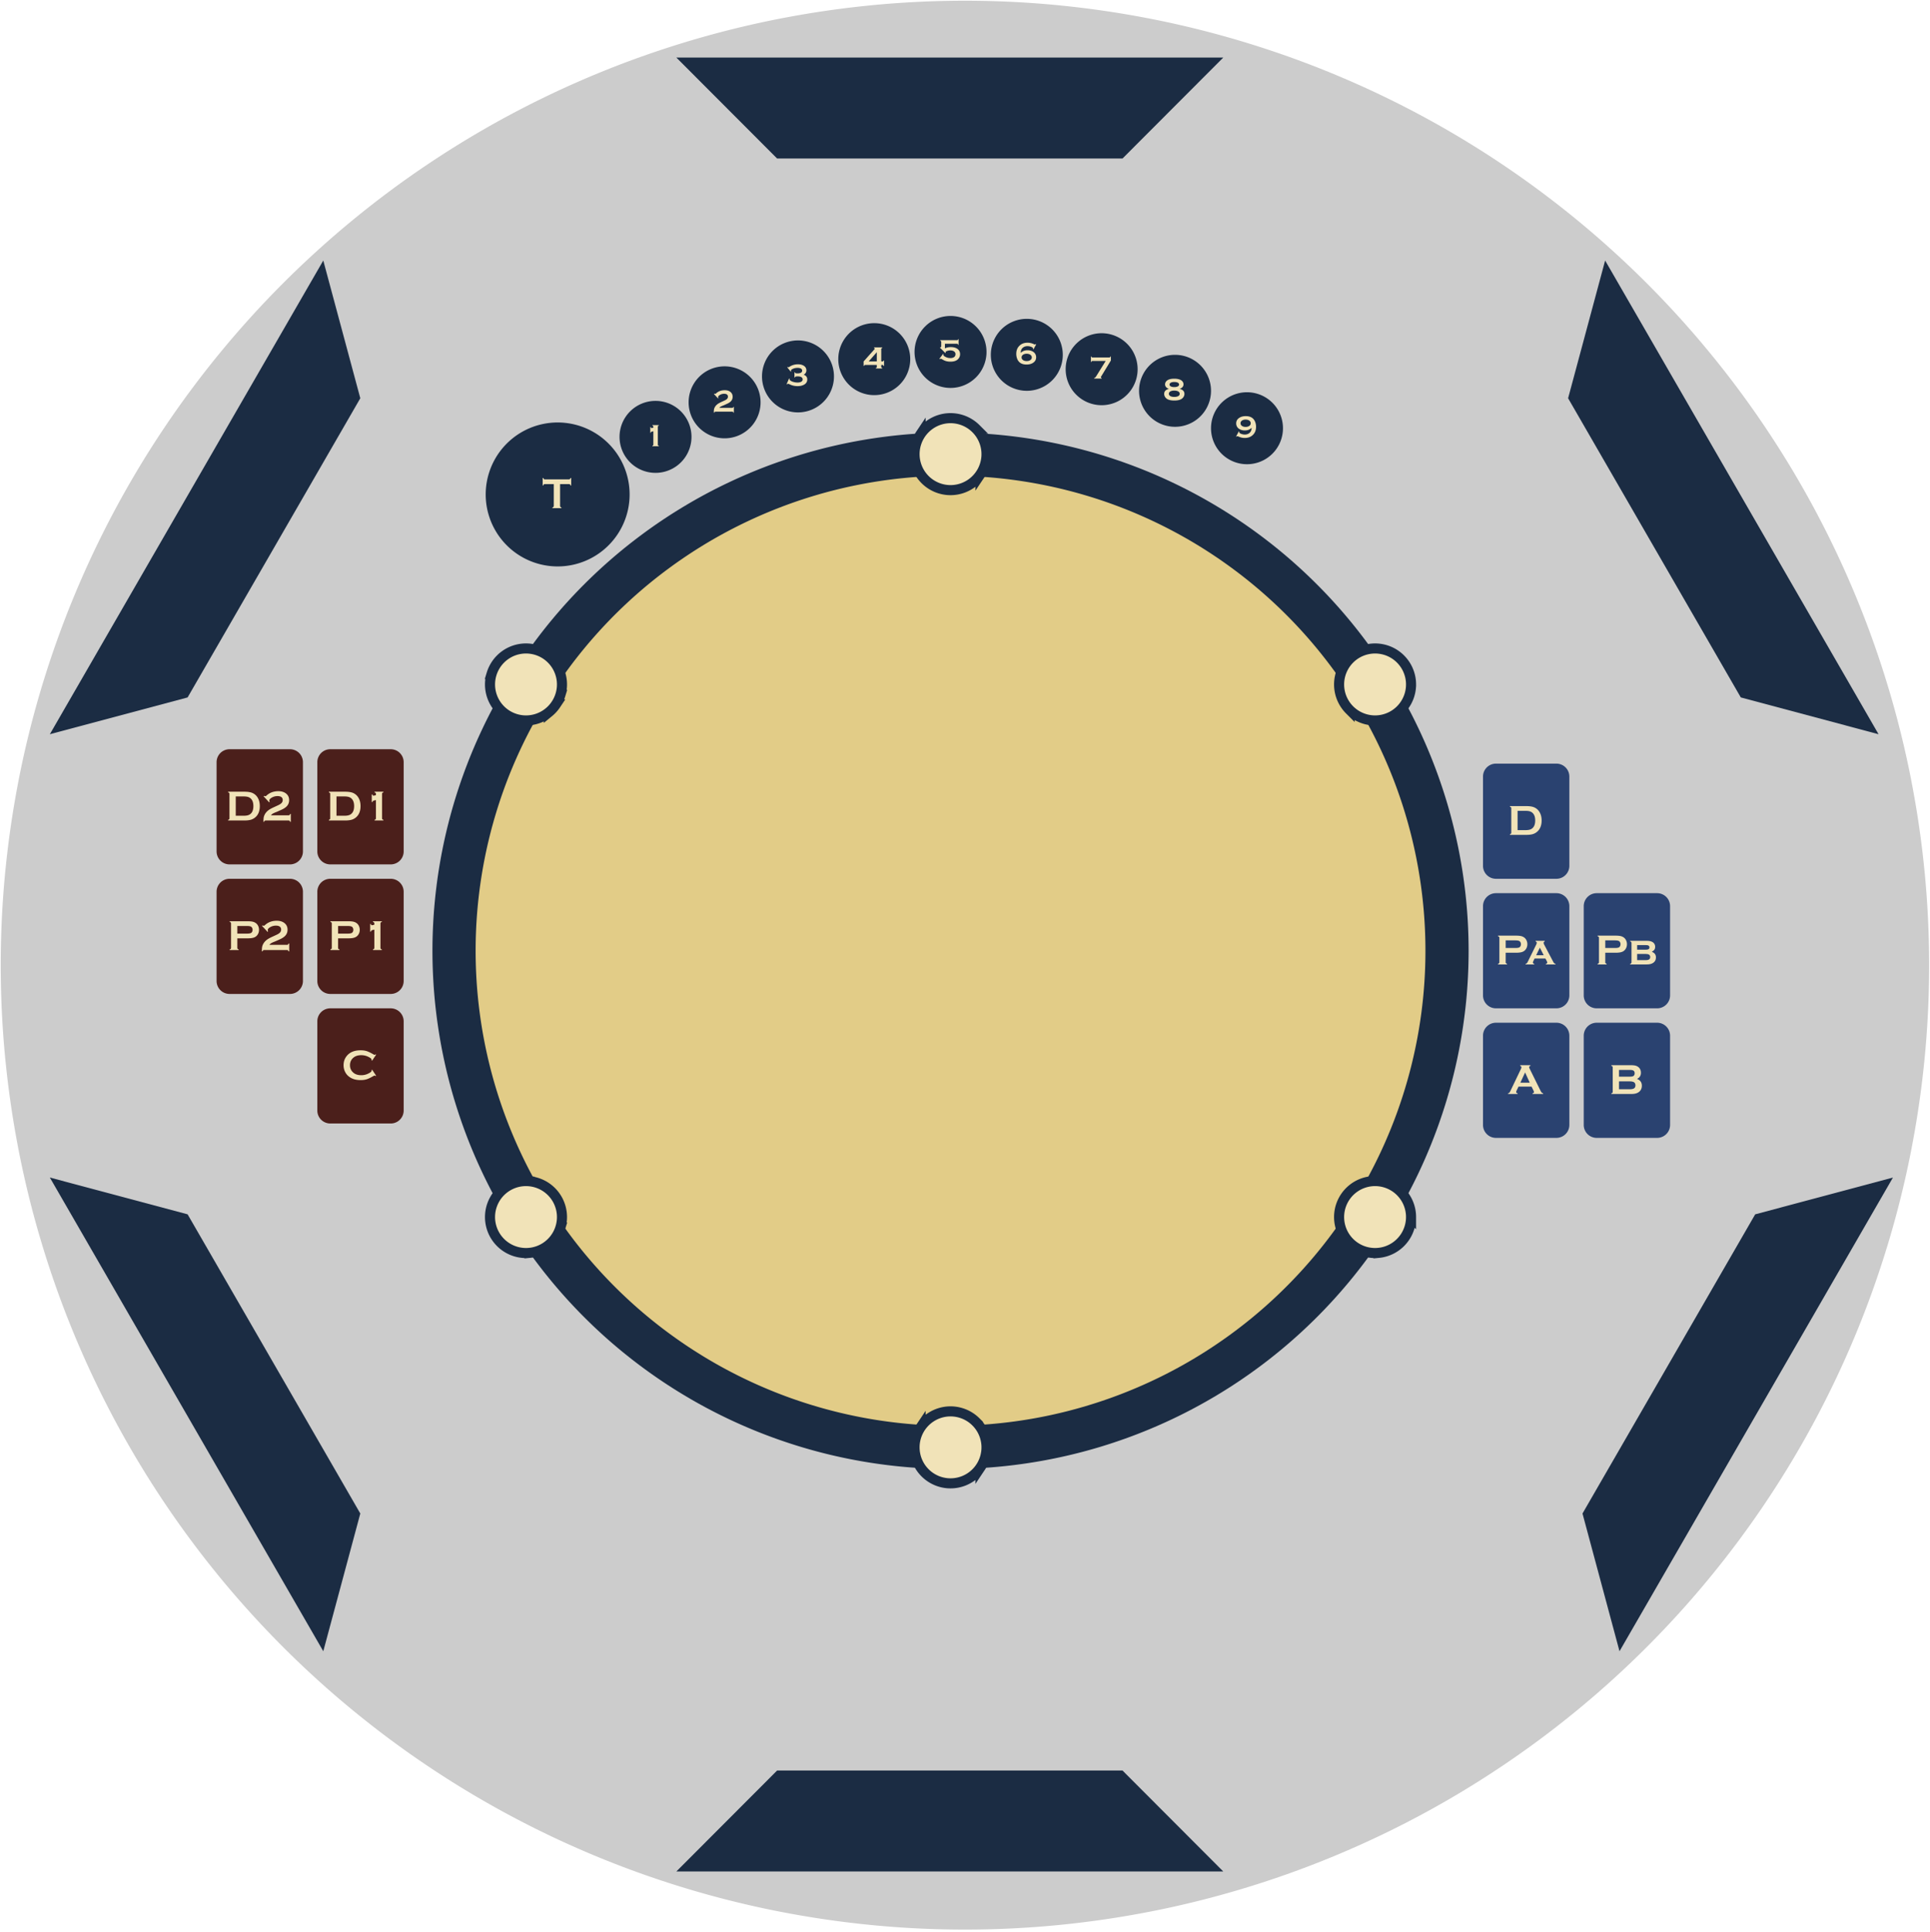 <svg id="root" xmlns="http://www.w3.org/2000/svg" xmlns:xlink="http://www.w3.org/1999/xlink" viewBox="0 0 1006.08 1007.04">
  <defs>
    <path id="a" d="M12.344-3.828H5.53l-1.015 2.11c-.137.292-.204.527-.204.702 0 .325.243.543.735.657V0H.078v-.36c.29-.05.516-.148.672-.296.156-.145.332-.43.531-.86l5.516-11.53c.164-.364.25-.657.25-.876 0-.332-.211-.57-.625-.719V-15h5.312v.36c-.437.124-.656.34-.656.64 0 .219.07.465.219.734L17-1.719c.25.492.46.828.64 1.016.188.18.43.293.735.344V0h-5.516v-.36c.489-.07.735-.296.735-.671 0-.157-.074-.383-.219-.688Zm-.953-2.047-2.422-5.344L6.5-5.875Zm0 0"/>
    <path id="b" d="M14.703-7.86c1.688.637 2.531 1.82 2.531 3.548 0 1.367-.492 2.437-1.468 3.218-.5.387-1.079.668-1.735.844-.656.168-1.465.25-2.422.25H1.344v-.36c.27-.07.453-.163.547-.28.101-.114.156-.286.156-.516v-12.688c0-.226-.055-.398-.156-.515-.094-.114-.278-.207-.547-.282V-15H11.5c.977 0 1.766.074 2.36.219a3.97 3.97 0 0 1 1.546.75c.895.699 1.344 1.703 1.344 3.015 0 1.461-.684 2.512-2.047 3.157ZM5.328-9.03h5.75c.863 0 1.469-.13 1.813-.39.394-.29.593-.743.593-1.36 0-.625-.187-1.07-.562-1.344-.367-.27-.98-.406-1.844-.406h-5.75Zm0 6.562h5.563c1.03 0 1.773-.144 2.234-.437.508-.32.766-.86.766-1.61 0-.738-.258-1.273-.766-1.609-.45-.29-1.195-.438-2.234-.438H5.328Zm0 0"/>
    <path id="c" d="M5.328-6.094v4.953c0 .22.05.391.156.516.102.117.286.203.547.266V0H1.344v-.36c.27-.07.453-.163.547-.28.101-.114.156-.282.156-.5v-12.704c0-.226-.055-.398-.156-.515-.094-.114-.278-.207-.547-.282V-15h9.375c1.082 0 1.941.074 2.578.219.644.148 1.21.402 1.703.765.508.375.906.868 1.188 1.47.289.624.437 1.292.437 2 0 1.01-.273 1.898-.813 2.655A3.75 3.75 0 0 1 13.938-6.5c-.774.273-1.844.406-3.22.406Zm0-2.468h5c1 0 1.695-.102 2.094-.313.258-.133.469-.352.625-.656.156-.313.234-.649.234-1.016 0-.351-.078-.68-.234-.984-.156-.313-.367-.535-.625-.672-.399-.219-1.094-.328-2.094-.328h-5Zm0 0"/>
    <path id="d" d="M10.406-3.078H4.75l-.64 1.344c-.157.324-.235.574-.235.75 0 .355.234.578.703.671V0H.062v-.313c.27-.039.473-.124.61-.25.133-.125.297-.367.484-.734l4.485-9.094c.175-.343.265-.644.265-.906 0-.3-.21-.535-.625-.703v-.313h4.782V-12c-.407.168-.61.418-.61.75 0 .242.094.54.281.89l4.657 8.829c.257.48.46.793.609.937.145.137.367.235.672.297V0H10.64v-.297c.476-.082.718-.305.718-.672 0-.226-.093-.508-.28-.844Zm-.89-1.719L7.5-8.75 5.594-4.797Zm0 0"/>
    <path id="e" d="M12.375-6.61c.613.274 1.063.548 1.344.829.539.531.812 1.246.812 2.14 0 1.2-.46 2.121-1.375 2.766-.804.586-1.914.875-3.328.875h-8.75v-.313c.258-.062.442-.156.547-.28.102-.126.156-.302.156-.532v-10.063c0-.226-.054-.398-.156-.515-.105-.113-.29-.211-.547-.297v-.313h8.61c1.507 0 2.617.278 3.328.829.738.562 1.109 1.343 1.109 2.343 0 .586-.133 1.063-.39 1.438-.262.375-.715.742-1.36 1.094ZM4.719-7.686h4.484c.695 0 1.192-.086 1.485-.266.289-.188.437-.5.437-.938 0-.425-.148-.726-.438-.906-.28-.187-.777-.281-1.484-.281H4.72Zm0 5.453h4.593c1.477 0 2.22-.536 2.22-1.61 0-1.07-.743-1.61-2.22-1.61H4.72Zm0 0"/>
    <path id="f" d="M2.047-1.156v-12.688c0-.226-.055-.398-.156-.515-.094-.114-.278-.207-.547-.282V-15h8.375c1.82 0 3.226.21 4.219.625 1.406.617 2.44 1.621 3.109 3.016.539 1.093.812 2.382.812 3.859 0 2.586-.797 4.555-2.39 5.906a6.032 6.032 0 0 1-2.344 1.235C12.227-.117 11.094 0 9.719 0H1.344v-.36c.27-.07.453-.163.547-.28.101-.114.156-.286.156-.516ZM5.328-2.47h4.11c1.312 0 2.296-.18 2.953-.547 1.414-.757 2.125-2.254 2.125-4.484 0-1.613-.383-2.848-1.141-3.703a3.56 3.56 0 0 0-1.547-1.016c-.594-.207-1.39-.312-2.39-.312h-4.11Zm0 0"/>
    <path id="g" d="M4.844-9.578v-3.985h.36c.07.274.144.45.218.532.07.074.187.11.344.11.07 0 .175-.017.312-.048l.938-.234v-.656c0-.22-.055-.383-.157-.5-.093-.114-.277-.207-.546-.282V-15h4.593v.36c-.273.074-.46.167-.562.28-.094.118-.14.282-.14.5v12.704c0 .23.046.402.14.515.101.118.289.211.562.282V0H6.312v-.36c.27-.07.454-.163.547-.28.102-.114.157-.286.157-.516v-9.485l-1.032.25c-.242.055-.414.137-.515.25-.106.118-.196.305-.266.563Zm0 0"/>
    <path id="h" d="M4.828-2.703H14c.227 0 .398-.05.516-.156.113-.102.207-.286.28-.547h.36v4.11h-.36c-.073-.263-.167-.446-.28-.548C14.398.051 14.226 0 14 0H2.312c-.367 0-.617.04-.75.125-.136.094-.234.285-.296.578h-.36V0c0-.938.102-1.707.313-2.313.437-1.226 1.242-2.273 2.422-3.14.601-.438 1.593-.969 2.968-1.594l1.86-.86c.875-.394 1.504-.804 1.89-1.234.383-.425.579-.937.579-1.53 0-.665-.231-1.173-.688-1.517-.46-.351-1.125-.53-2-.53a5.916 5.916 0 0 0-2.969.78c-.886.5-1.328 1.016-1.328 1.547 0 .125.055.356.172.688l-.234.25-2.922-3.14.265-.25c.27.136.473.202.61.202.113 0 .21-.023.297-.078.093-.05.273-.195.546-.437 1.614-1.406 3.602-2.11 5.97-2.11 1.695 0 3.054.422 4.077 1.266 1.032.844 1.547 1.977 1.547 3.39 0 1.387-.496 2.54-1.484 3.454-.649.593-1.524 1.136-2.625 1.625l-1.688.75c-.18.093-.578.261-1.203.5-.761.312-1.297.57-1.61.765-.304.188-.585.461-.843.813Zm0 0"/>
    <path id="i" d="m15.89-5.156 2.079 3.14-.282.188c-.21-.188-.375-.281-.5-.281-.136 0-.507.18-1.109.53-1.262.72-2.324 1.212-3.187 1.47-.856.25-1.875.375-3.063.375C7.453.266 5.508-.297 4-1.422a6.87 6.87 0 0 1-2.11-2.422C1.298-4.945 1-6.164 1-7.5c0-1.82.531-3.398 1.594-4.734 1.594-2.02 4.004-3.032 7.234-3.032 1.188 0 2.203.125 3.047.375.852.25 1.922.743 3.203 1.47.602.355.973.53 1.11.53.125 0 .289-.097.5-.296l.28.203-2.077 3.125-.297-.188c.008-.125.015-.223.015-.297 0-.219-.093-.422-.28-.61-.18-.187-.5-.41-.97-.671a8.295 8.295 0 0 0-4.125-1.094c-1.71 0-3.074.43-4.093 1.281-1.2 1-1.797 2.313-1.797 3.938 0 1.617.597 2.922 1.797 3.922 1.02.867 2.382 1.297 4.093 1.297a8.152 8.152 0 0 0 4.125-1.11c.47-.257.79-.484.97-.671.187-.188.28-.383.28-.594 0-.082-.007-.176-.015-.282Zm0 0"/>
    <path id="j" d="M9.234-12.531v11.375c0 .23.047.402.141.515.102.118.29.211.563.282V0H5.25v-.36c.258-.07.441-.163.547-.28.101-.114.156-.286.156-.516v-11.375H1.297c-.219 0-.39.054-.516.156-.117.094-.21.277-.281.547H.156v-3.875H.5c.082.273.18.46.297.562.113.094.281.141.5.141h12.578c.227 0 .398-.047.516-.14.113-.102.207-.29.28-.563h.36v3.875h-.36c-.073-.27-.167-.453-.28-.547-.118-.102-.29-.156-.516-.156Zm0 0"/>
    <path id="k" d="M3.547-7.031v-2.922h.265c.063.2.118.328.172.39.051.063.133.094.25.094a.93.93 0 0 0 .22-.031l.687-.188v-.468c0-.164-.04-.29-.11-.375-.074-.082-.21-.149-.406-.203V-11H8v.266c-.2.054-.336.12-.406.203-.074.086-.11.21-.11.375v9.312c0 .168.036.293.11.375.07.086.207.153.406.203V0H4.625v-.266c.195-.05.332-.117.406-.203.07-.082.11-.207.11-.375v-6.968l-.75.187c-.18.043-.309.105-.391.188-.074.085-.137.218-.188.406Zm0 0"/>
    <path id="l" d="M3.531-1.984h6.735c.164 0 .289-.036.375-.11.082-.07.156-.207.218-.406h.25V.516h-.25c-.062-.2-.136-.336-.218-.407C10.555.035 10.43 0 10.266 0H1.703c-.273 0-.46.031-.562.094C1.047.156.973.297.92.516h-.25A14.557 14.557 0 0 1 .657 0c0-.688.078-1.254.235-1.703.32-.895.914-1.66 1.78-2.297.438-.32 1.161-.71 2.173-1.172l1.375-.625c.633-.289 1.093-.594 1.375-.906.281-.313.422-.688.422-1.125 0-.488-.168-.86-.5-1.11-.336-.257-.825-.39-1.47-.39-.78 0-1.507.195-2.171.578-.648.367-.969.742-.969 1.125 0 .094.04.266.125.516l-.172.187L.703-9.234l.203-.188c.196.106.348.156.453.156.082 0 .157-.02.22-.062.062-.04.19-.149.39-.328 1.187-1.02 2.644-1.531 4.375-1.531 1.25 0 2.25.308 3 .921.75.618 1.125 1.446 1.125 2.485 0 1.023-.36 1.867-1.078 2.531-.48.438-1.125.836-1.938 1.188L6.22-3.5c-.125.063-.418.184-.875.36-.563.23-.961.417-1.188.562-.218.137-.43.336-.625.594Zm0 0"/>
    <path id="m" d="M9.266-5.766c1.226.461 1.843 1.274 1.843 2.438 0 1.187-.527 2.09-1.578 2.703-.918.543-2.07.813-3.453.813-1.46 0-2.789-.286-3.984-.86-.5-.238-.824-.36-.969-.36-.137 0-.32.102-.547.298L.344-.86 1.64-3.83l.234.11a.487.487 0 0 0-.031.172c0 .281.144.547.437.797.383.313.93.57 1.64.766.708.199 1.415.296 2.126.296.676 0 1.258-.109 1.75-.328.601-.28.906-.718.906-1.312 0-.508-.219-.895-.656-1.156-.43-.27-1.07-.407-1.922-.407-.512 0-.867.04-1.063.11-.199.074-.324.226-.375.453h-.25v-2.703h.25c.063.242.18.398.36.468.176.075.52.11 1.031.11.79 0 1.399-.14 1.828-.422.364-.238.547-.578.547-1.016 0-.457-.21-.812-.625-1.062-.406-.25-.996-.375-1.766-.375-1.085 0-2.039.242-2.859.719-.398.242-.594.492-.594.75 0 .105.036.226.11.359l-.203.156-1.86-2.281.203-.156c.196.094.348.14.454.14.101 0 .242-.062.421-.187 1.352-.906 2.864-1.36 4.532-1.36 1.156 0 2.129.231 2.921.688.458.262.817.602 1.079 1.016.257.437.39.921.39 1.453 0 .969-.465 1.726-1.39 2.265Zm0 0"/>
    <path id="n" d="M7.594-1.86H1.812c-.312 0-.523.032-.625.094-.093.063-.167.211-.218.438h-.25v-2.344l5.468-6.14c.239-.27.36-.461.36-.579 0-.187-.14-.3-.422-.343V-11h4.313v.266c-.188.054-.325.12-.407.203-.074.086-.11.21-.11.375v6.484h.61c.164 0 .29-.035.375-.11.082-.07.156-.202.219-.39h.25v2.844h-.25c-.063-.195-.137-.332-.219-.406-.086-.082-.21-.125-.375-.125h-.61v1.015c0 .168.036.293.11.375.082.086.219.153.406.203V0H7.079v-.266c.195-.05.332-.117.406-.203.07-.082.11-.207.11-.375Zm0-1.812v-4.812L3.359-3.672Zm0 0"/>
    <path id="o" d="m.453-1.313 1.953-2.562.203.14a1.33 1.33 0 0 0-.062.36c0 .273.219.547.656.828.906.574 1.899.86 2.985.86.812 0 1.453-.165 1.921-.5.5-.376.75-.883.75-1.532 0-.594-.246-1.066-.734-1.422-.48-.351-1.133-.53-1.953-.53-.594 0-1.164.1-1.703.296-.532.188-.797.39-.797.61 0 .074.035.183.11.327l-.188.172L.75-7.125l.172-.188h.11c.257 0 .39-.16.39-.484v-2.328c0-.176-.043-.313-.125-.406-.074-.094-.203-.16-.39-.203V-11h8.718c.164 0 .29-.035.375-.11.082-.07.148-.206.203-.406h.266v2.907h-.266c-.055-.196-.121-.332-.203-.407-.086-.07-.21-.109-.375-.109H3.344v2.375c.883-.438 1.91-.656 3.078-.656 1.531 0 2.734.355 3.61 1.062.812.668 1.218 1.543 1.218 2.625 0 .824-.246 1.563-.734 2.219C9.68-.375 8.258.188 6.25.188 4.945.188 3.828-.04 2.89-.5c-.242-.113-.62-.32-1.14-.625-.219-.133-.422-.203-.61-.203-.105 0-.261.062-.468.187Zm0 0"/>
    <path id="p" d="M11.172-10.36 9.75-7.718l-.234-.125a1.47 1.47 0 0 0 .046-.312c0-.207-.171-.422-.515-.64-.293-.188-.664-.333-1.11-.438a5.17 5.17 0 0 0-1.296-.172c-.887 0-1.649.234-2.282.703a2.755 2.755 0 0 0-.921 1.11c-.2.429-.325.991-.376 1.687.54-.477 1.086-.82 1.641-1.032.563-.218 1.203-.328 1.922-.328 1.176 0 2.18.282 3.016.844.468.305.836.711 1.109 1.219.258.492.39 1.027.39 1.61 0 1.148-.48 2.07-1.437 2.765-.93.68-2.117 1.015-3.562 1.015-1.563 0-2.782-.39-3.657-1.171-.574-.508-1.007-1.172-1.296-1.985A7.182 7.182 0 0 1 .78-5.39c0-1.707.524-3.093 1.578-4.156 1.094-1.094 2.516-1.64 4.266-1.64a7.39 7.39 0 0 1 1.656.171c.5.106 1.07.305 1.719.594.227.106.406.156.531.156.094 0 .18-.035.266-.109.07-.063.125-.102.156-.125ZM6.203-5.437c-.824 0-1.492.204-2 .61-.437.336-.656.766-.656 1.297 0 .531.219.969.656 1.312.508.399 1.18.594 2.016.594.82 0 1.488-.195 2-.594.437-.344.656-.77.656-1.281 0-.54-.219-.984-.656-1.328-.5-.395-1.172-.598-2.016-.61Zm0 0"/>
    <path id="q" d="M8.39-9.188H1.532a.636.636 0 0 0-.39.11c-.086.074-.153.21-.204.406h-.25v-2.844h.25c.051.2.118.336.204.407.093.074.222.109.39.109h8.703c.164 0 .29-.035.375-.11.082-.07.149-.206.204-.406h.265v2.094L6.125-1.266c-.188.313-.281.516-.281.61 0 .168.148.297.453.39V0H2.359v-.266c.227-.062.414-.16.563-.296.156-.145.336-.38.547-.704Zm0 0"/>
    <path id="r" d="M8.703-5.875c1.645.418 2.469 1.277 2.469 2.578 0 .875-.352 1.64-1.047 2.297C9.281-.207 7.867.188 5.891.188c-1.344 0-2.461-.192-3.344-.579a3.516 3.516 0 0 1-1.39-1.171 2.999 2.999 0 0 1-.548-1.72c0-1.312.817-2.175 2.454-2.593-1.325-.52-1.985-1.305-1.985-2.36 0-.738.3-1.367.906-1.89.813-.707 2.11-1.063 3.891-1.063 1.25 0 2.29.188 3.125.563.488.219.895.54 1.219.953.312.406.469.887.469 1.438 0 1.054-.665 1.84-1.985 2.359ZM5.86-9.469c-.75 0-1.351.121-1.796.36-.438.242-.657.562-.657.968 0 .407.219.73.656.97.446.241 1.051.359 1.813.359.77 0 1.379-.118 1.828-.36.445-.238.672-.555.672-.953 0-.414-.219-.742-.656-.984-.438-.239-1.059-.36-1.86-.36Zm0 4.485c-.918 0-1.648.18-2.187.53-.406.274-.61.65-.61 1.126 0 .512.25.914.75 1.203.508.293 1.196.438 2.063.438.945 0 1.688-.176 2.219-.532.406-.27.61-.633.61-1.094 0-.519-.25-.925-.75-1.218-.493-.29-1.188-.442-2.095-.453Zm0 0"/>
    <path id="s" d="M.61-.64 2.03-3.267l.219.11a1.541 1.541 0 0 0-.047.312c0 .219.172.434.516.64.289.18.66.325 1.11.438.444.118.874.172 1.28.172.907 0 1.672-.226 2.297-.687.414-.313.723-.68.922-1.11.207-.437.332-1.004.375-1.703-.543.492-1.09.84-1.64 1.047-.555.211-1.2.313-1.938.313-1.156 0-2.152-.274-2.984-.829a3.26 3.26 0 0 1-1.125-1.234A3.446 3.446 0 0 1 .64-7.39c0-1.164.476-2.093 1.437-2.78.938-.677 2.117-1.017 3.547-1.017 1.55 0 2.77.391 3.656 1.172.582.524 1.02 1.184 1.313 1.985.27.773.406 1.578.406 2.422 0 1.718-.531 3.105-1.594 4.156C8.312-.36 6.891.187 5.141.187A7.27 7.27 0 0 1 3.5.016c-.492-.102-1.07-.301-1.734-.594-.22-.094-.391-.14-.516-.14a.504.504 0 0 0-.281.093.997.997 0 0 1-.14.125Zm4.952-8.735c-.824 0-1.496.2-2.015.594-.43.336-.64.773-.64 1.312 0 .532.21.965.64 1.297.508.406 1.18.61 2.015.61.833 0 1.504-.204 2.016-.61.426-.332.64-.758.64-1.281 0-.54-.214-.984-.64-1.328-.5-.395-1.172-.594-2.016-.594Zm0 0"/>
  </defs>
  <path fill="#CCC" d="M1005.625 503c0 8.227-.203 16.445-.605 24.664a498.27 498.27 0 0 1-1.817 24.602 500.323 500.323 0 0 1-3.02 24.484 507.205 507.205 0 0 1-4.214 24.309 501.388 501.388 0 0 1-11.988 47.844 496.292 496.292 0 0 1-7.739 23.425 500.433 500.433 0 0 1-8.879 23.02 499.949 499.949 0 0 1-9.996 22.55 505.067 505.067 0 0 1-11.09 22.04 508.826 508.826 0 0 1-12.16 21.464c-4.23 7.055-8.629 14-13.199 20.84a502.131 502.131 0 0 1-14.207 20.172 502.3 502.3 0 0 1-31.29 38.129 506.52 506.52 0 0 1-17.01 17.867 506.52 506.52 0 0 1-17.868 17.012 502.3 502.3 0 0 1-38.129 31.29 502.131 502.131 0 0 1-20.172 14.206 504.578 504.578 0 0 1-20.84 13.2 508.826 508.826 0 0 1-21.465 12.16 505.067 505.067 0 0 1-22.039 11.09 499.949 499.949 0 0 1-22.55 9.995 500.433 500.433 0 0 1-23.02 8.88 496.292 496.292 0 0 1-23.426 7.737 501.388 501.388 0 0 1-72.152 16.204 500.323 500.323 0 0 1-24.484 3.02 498.27 498.27 0 0 1-24.602 1.816c-8.219.402-16.437.605-24.664.605s-16.445-.203-24.664-.605a498.27 498.27 0 0 1-24.602-1.817 500.323 500.323 0 0 1-24.484-3.02 507.205 507.205 0 0 1-24.309-4.214 502.835 502.835 0 0 1-94.29-28.605 499.949 499.949 0 0 1-22.55-9.997 505.067 505.067 0 0 1-22.038-11.09 508.826 508.826 0 0 1-21.465-12.16c-7.055-4.23-14-8.629-20.84-13.199a502.13 502.13 0 0 1-20.172-14.207 502.299 502.299 0 0 1-38.129-31.29 506.52 506.52 0 0 1-17.867-17.01 506.521 506.521 0 0 1-17.012-17.868 502.298 502.298 0 0 1-31.29-38.129 502.13 502.13 0 0 1-14.206-20.172 504.577 504.577 0 0 1-13.2-20.84 508.826 508.826 0 0 1-12.16-21.465 505.067 505.067 0 0 1-11.09-22.039 499.949 499.949 0 0 1-9.995-22.55 500.432 500.432 0 0 1-8.88-23.02 496.29 496.29 0 0 1-7.737-23.426A501.388 501.388 0 0 1 5.816 576.75a500.324 500.324 0 0 1-3.02-24.484A498.271 498.271 0 0 1 .98 527.664 504.267 504.267 0 0 1 .375 503c0-8.227.203-16.445.605-24.664a498.271 498.271 0 0 1 1.817-24.602 500.324 500.324 0 0 1 3.02-24.484 507.207 507.207 0 0 1 4.214-24.309 502.509 502.509 0 0 1 19.727-71.27 500.432 500.432 0 0 1 8.879-23.019 499.949 499.949 0 0 1 9.996-22.55 505.067 505.067 0 0 1 11.09-22.04 508.826 508.826 0 0 1 12.16-21.464c4.23-7.055 8.629-14 13.199-20.84a502.13 502.13 0 0 1 14.207-20.172 502.298 502.298 0 0 1 31.29-38.129 506.521 506.521 0 0 1 17.01-17.867 506.521 506.521 0 0 1 17.868-17.012 502.298 502.298 0 0 1 38.129-31.29 502.13 502.13 0 0 1 20.172-14.206 504.577 504.577 0 0 1 20.84-13.2 508.826 508.826 0 0 1 21.464-12.16 505.067 505.067 0 0 1 22.04-11.09 499.949 499.949 0 0 1 22.55-9.995 500.432 500.432 0 0 1 23.02-8.88 502.835 502.835 0 0 1 71.27-19.727 507.207 507.207 0 0 1 24.308-4.214 500.324 500.324 0 0 1 24.484-3.02A498.271 498.271 0 0 1 478.336.98 504.267 504.267 0 0 1 503 .375c8.227 0 16.445.203 24.664.605a498.271 498.271 0 0 1 24.602 1.817 500.324 500.324 0 0 1 24.484 3.02 507.207 507.207 0 0 1 24.309 4.214 502.508 502.508 0 0 1 71.27 19.727 500.432 500.432 0 0 1 23.019 8.879 499.949 499.949 0 0 1 22.55 9.996 505.067 505.067 0 0 1 22.04 11.09 508.826 508.826 0 0 1 21.464 12.16c7.055 4.23 14 8.629 20.84 13.199a502.13 502.13 0 0 1 20.172 14.207 502.298 502.298 0 0 1 38.129 31.29 506.521 506.521 0 0 1 17.867 17.01 506.52 506.52 0 0 1 17.012 17.868 502.299 502.299 0 0 1 31.29 38.129 502.13 502.13 0 0 1 14.206 20.172 504.578 504.578 0 0 1 13.2 20.84 508.826 508.826 0 0 1 12.16 21.464 505.067 505.067 0 0 1 11.09 22.04 499.949 499.949 0 0 1 9.995 22.55 500.433 500.433 0 0 1 8.88 23.02 502.835 502.835 0 0 1 19.727 71.27 507.205 507.205 0 0 1 4.214 24.308 500.323 500.323 0 0 1 3.02 24.484 498.27 498.27 0 0 1 1.816 24.602c.402 8.219.605 16.437.605 24.664Zm0 0"/>
  <path fill="#1B2C43" d="M765.566 495.5c0 4.418-.109 8.836-.328 13.25-.215 4.414-.539 8.82-.972 13.219a270.504 270.504 0 0 1-3.891 26.215 265.352 265.352 0 0 1-2.902 12.933 272.33 272.33 0 0 1-3.535 12.778 272.553 272.553 0 0 1-4.16 12.585 269.144 269.144 0 0 1-10.141 24.485 268.016 268.016 0 0 1-12.496 23.375 268.733 268.733 0 0 1-14.723 22.035 269.818 269.818 0 0 1-56.043 56.043 268.733 268.733 0 0 1-22.035 14.723 268.016 268.016 0 0 1-23.375 12.496 269.144 269.144 0 0 1-24.484 10.14 272.553 272.553 0 0 1-12.586 4.16 270.012 270.012 0 0 1-38.77 8.703 270.504 270.504 0 0 1-13.156 1.626c-4.399.433-8.805.757-13.219.972a267.693 267.693 0 0 1-26.504 0c-4.414-.215-8.82-.539-13.219-.972a270.504 270.504 0 0 1-26.214-3.891 265.352 265.352 0 0 1-12.934-2.902 272.33 272.33 0 0 1-12.777-3.535 272.553 272.553 0 0 1-12.586-4.16 269.144 269.144 0 0 1-24.485-10.141 268.016 268.016 0 0 1-23.375-12.496 268.733 268.733 0 0 1-22.035-14.723 269.818 269.818 0 0 1-56.043-56.043 268.733 268.733 0 0 1-14.723-22.035 268.016 268.016 0 0 1-12.496-23.375 269.144 269.144 0 0 1-10.14-24.484 272.553 272.553 0 0 1-4.16-12.586 270.012 270.012 0 0 1-8.703-38.77 270.504 270.504 0 0 1-1.626-13.156 267.065 267.065 0 0 1-.972-13.219 267.693 267.693 0 0 1 0-26.504c.215-4.414.539-8.82.972-13.219a270.504 270.504 0 0 1 3.891-26.214 270.012 270.012 0 0 1 6.438-25.711 272.553 272.553 0 0 1 4.16-12.586 269.144 269.144 0 0 1 10.14-24.485 268.016 268.016 0 0 1 12.496-23.375 268.733 268.733 0 0 1 14.723-22.035 269.818 269.818 0 0 1 56.043-56.043 268.733 268.733 0 0 1 22.035-14.723 268.016 268.016 0 0 1 23.375-12.496 269.144 269.144 0 0 1 24.484-10.14 272.553 272.553 0 0 1 12.587-4.16 270.012 270.012 0 0 1 38.77-8.703 270.504 270.504 0 0 1 13.155-1.626c4.399-.433 8.805-.757 13.22-.972a267.732 267.732 0 0 1 26.503 0c4.414.215 8.82.539 13.219.972a270.504 270.504 0 0 1 26.215 3.891 270.012 270.012 0 0 1 25.71 6.438 272.553 272.553 0 0 1 12.586 4.16 269.144 269.144 0 0 1 24.485 10.14 268.016 268.016 0 0 1 23.375 12.496 268.733 268.733 0 0 1 22.035 14.723 269.818 269.818 0 0 1 56.043 56.043 268.733 268.733 0 0 1 14.723 22.035 268.016 268.016 0 0 1 12.496 23.375 269.144 269.144 0 0 1 10.14 24.484 272.553 272.553 0 0 1 4.16 12.587 270.012 270.012 0 0 1 8.703 38.77 270.504 270.504 0 0 1 1.626 13.155c.433 4.399.757 8.805.972 13.22.219 4.413.328 8.831.328 13.253Zm0 0"/>
  <path fill="#E2CC87" d="M743.059 495.5a246.92 246.92 0 0 1-2.68 36.324 243.195 243.195 0 0 1-2.078 11.969 246.262 246.262 0 0 1-5.903 23.57 248.915 248.915 0 0 1-3.808 11.535 248.593 248.593 0 0 1-14.762 33.301 245.656 245.656 0 0 1-12.492 20.836 244.106 244.106 0 0 1-6.996 9.934 245.199 245.199 0 0 1-15.41 18.781 247.605 247.605 0 0 1-26.38 25.117 245.199 245.199 0 0 1-9.581 7.473 244.106 244.106 0 0 1-9.934 6.996 245.656 245.656 0 0 1-20.836 12.492 245.045 245.045 0 0 1-10.855 5.461 248.593 248.593 0 0 1-22.445 9.3 248.915 248.915 0 0 1-23.247 7.052 251.081 251.081 0 0 1-11.859 2.664 247.884 247.884 0 0 1-24.031 3.562 246.294 246.294 0 0 1-24.262 1.192 246.96 246.96 0 0 1-36.328-2.68 243.195 243.195 0 0 1-11.969-2.078 246.262 246.262 0 0 1-23.566-5.903 247.534 247.534 0 0 1-11.54-3.808 248.593 248.593 0 0 1-33.3-14.762 245.656 245.656 0 0 1-20.836-12.492 244.106 244.106 0 0 1-9.934-6.996 245.199 245.199 0 0 1-18.78-15.41 247.605 247.605 0 0 1-25.118-26.38 245.199 245.199 0 0 1-7.473-9.581 248.124 248.124 0 0 1-7-9.934 249.682 249.682 0 0 1-6.5-10.265c-2.082-3.473-4.078-7-5.988-10.57a245.045 245.045 0 0 1-5.461-10.856 248.593 248.593 0 0 1-9.3-22.445 248.915 248.915 0 0 1-7.052-23.247 246.262 246.262 0 0 1-2.66-11.859 243.195 243.195 0 0 1-2.078-11.969 249.743 249.743 0 0 1-1.488-12.062 246.294 246.294 0 0 1-1.191-24.262 246.96 246.96 0 0 1 2.68-36.328 243.195 243.195 0 0 1 2.077-11.969 246.262 246.262 0 0 1 5.903-23.566 247.534 247.534 0 0 1 3.808-11.54 248.593 248.593 0 0 1 14.762-33.3c1.91-3.57 3.906-7.098 5.988-10.57a249.682 249.682 0 0 1 6.5-10.266 248.124 248.124 0 0 1 7-9.934 245.199 245.199 0 0 1 15.41-18.78 247.605 247.605 0 0 1 26.38-25.118 245.199 245.199 0 0 1 9.581-7.473 244.106 244.106 0 0 1 9.934-6.996 245.656 245.656 0 0 1 20.836-12.492c3.574-1.91 7.191-3.73 10.855-5.461a248.593 248.593 0 0 1 22.445-9.3 247.534 247.534 0 0 1 11.54-3.81 246.262 246.262 0 0 1 23.566-5.902c3.973-.793 7.961-1.484 11.969-2.078 4.008-.594 8.027-1.09 12.062-1.488a246.294 246.294 0 0 1 24.266-1.191 246.92 246.92 0 0 1 36.324 2.68c4.008.593 7.996 1.284 11.969 2.077a246.262 246.262 0 0 1 23.57 5.903 248.915 248.915 0 0 1 11.535 3.808 248.593 248.593 0 0 1 33.301 14.762 245.656 245.656 0 0 1 20.836 12.492c3.371 2.25 6.68 4.582 9.934 6.996a245.199 245.199 0 0 1 18.781 15.41 247.605 247.605 0 0 1 25.117 26.38 245.199 245.199 0 0 1 7.473 9.581 244.106 244.106 0 0 1 6.996 9.934 245.656 245.656 0 0 1 12.492 20.836c1.91 3.574 3.73 7.191 5.461 10.855a248.593 248.593 0 0 1 9.3 22.445 247.534 247.534 0 0 1 3.81 11.54 247.144 247.144 0 0 1 5.906 23.566 247.884 247.884 0 0 1 3.562 24.031 246.294 246.294 0 0 1 1.192 24.266Zm0 0"/>
  <path fill="#F1E3B8" stroke="#1B2C43" stroke-width="5.251" d="M514.254 236.683c0 .614-.032 1.227-.09 1.84a19.31 19.31 0 0 1-.719 3.606c-.18.586-.387 1.164-.621 1.73-.234.57-.496 1.125-.785 1.664-.29.543-.606 1.07-.946 1.578a18.558 18.558 0 0 1-2.336 2.844c-.433.434-.886.848-1.363 1.235-.472.39-.965.757-1.476 1.097a19.027 19.027 0 0 1-3.242 1.734 19.06 19.06 0 0 1-1.735.622c-.586.175-1.183.324-1.785.445-.602.121-1.207.21-1.82.27-.61.062-1.223.09-1.836.09-.617 0-1.23-.028-1.84-.09a17.775 17.775 0 0 1-1.82-.27c-.602-.121-1.2-.27-1.786-.445a19.06 19.06 0 0 1-1.734-.621 19.027 19.027 0 0 1-3.242-1.735 17.626 17.626 0 0 1-1.477-1.097c-.476-.387-.93-.801-1.363-1.235a18.558 18.558 0 0 1-3.281-4.422c-.29-.539-.551-1.093-.785-1.664a19.414 19.414 0 0 1-.621-1.73 19.31 19.31 0 0 1-.719-3.605 19.337 19.337 0 0 1-.09-1.84c0-.614.031-1.227.09-1.84a19.31 19.31 0 0 1 .719-3.606c.18-.586.386-1.164.62-1.73.235-.57.497-1.125.786-1.664.289-.543.605-1.07.945-1.578a18.558 18.558 0 0 1 2.336-2.844c.434-.434.887-.848 1.363-1.235.473-.39.965-.757 1.477-1.097a19.59 19.59 0 0 1 1.578-.946c.543-.289 1.098-.55 1.664-.789a17.926 17.926 0 0 1 1.734-.617 18.64 18.64 0 0 1 7.282-.719 18.64 18.64 0 0 1 3.605.719c.59.176 1.168.383 1.735.617.566.239 1.12.5 1.664.79.539.288 1.066.605 1.578.945.511.34 1.004.707 1.476 1.097.477.387.93.801 1.364 1.235a18.558 18.558 0 0 1 3.28 4.422c.29.539.552 1.093.786 1.664.234.566.441 1.144.621 1.73a19.31 19.31 0 0 1 .719 3.605c.058.614.09 1.227.09 1.84ZM514.254 754.312c0 .613-.032 1.227-.09 1.84a19.31 19.31 0 0 1-.719 3.605c-.18.586-.387 1.164-.621 1.73-.234.571-.496 1.126-.785 1.665-.29.543-.606 1.07-.946 1.578a18.558 18.558 0 0 1-2.336 2.844c-.433.433-.886.847-1.363 1.234-.472.39-.965.758-1.476 1.098-.512.34-1.04.656-1.578.945-.543.29-1.098.55-1.664.79-.567.234-1.145.44-1.735.616a18.64 18.64 0 0 1-7.281.72 18.64 18.64 0 0 1-3.605-.719 17.926 17.926 0 0 1-1.735-.618c-.566-.238-1.121-.5-1.664-.789a19.59 19.59 0 0 1-1.578-.945 17.626 17.626 0 0 1-1.477-1.098c-.476-.387-.93-.8-1.363-1.234a18.558 18.558 0 0 1-3.281-4.422c-.29-.54-.551-1.094-.785-1.664a19.414 19.414 0 0 1-.621-1.73 19.31 19.31 0 0 1-.719-3.605 19.337 19.337 0 0 1-.09-1.84c0-.614.031-1.227.09-1.84a19.31 19.31 0 0 1 .719-3.606c.18-.586.386-1.164.62-1.73.235-.571.497-1.126.786-1.665.289-.543.605-1.07.945-1.578a18.558 18.558 0 0 1 2.336-2.844c.434-.433.887-.847 1.363-1.234.473-.39.965-.758 1.477-1.098a19.027 19.027 0 0 1 3.242-1.734 17.926 17.926 0 0 1 1.734-.617 18.64 18.64 0 0 1 7.282-.719 18.64 18.64 0 0 1 3.605.719c.59.176 1.168.383 1.735.617a19.027 19.027 0 0 1 3.242 1.734c.511.34 1.004.707 1.476 1.098.477.387.93.8 1.364 1.234a18.558 18.558 0 0 1 3.28 4.422c.29.54.552 1.094.786 1.664.234.567.441 1.145.621 1.73a19.31 19.31 0 0 1 .719 3.605c.058.615.09 1.228.09 1.841ZM735.558 634.28c0 .618-.031 1.227-.09 1.84a18.64 18.64 0 0 1-.719 3.605 18.99 18.99 0 0 1-1.406 3.398 19.59 19.59 0 0 1-.945 1.58 19.269 19.269 0 0 1-2.332 2.84 18.488 18.488 0 0 1-2.844 2.332c-.511.343-1.035.656-1.578.949a18.99 18.99 0 0 1-3.398 1.406c-.586.176-1.184.328-1.785.445-.602.122-1.207.211-1.82.27a18.001 18.001 0 0 1-3.677 0 17.936 17.936 0 0 1-1.82-.27 18.621 18.621 0 0 1-6.762-2.8 18.488 18.488 0 0 1-2.84-2.332 18.244 18.244 0 0 1-2.332-2.84c-.343-.512-.66-1.04-.949-1.578a18.99 18.99 0 0 1-1.406-3.399 17.527 17.527 0 0 1-.445-1.785c-.121-.601-.211-1.21-.27-1.82a18.078 18.078 0 0 1 0-3.676c.059-.613.149-1.219.27-1.82.117-.606.265-1.2.445-1.785a19.06 19.06 0 0 1 1.406-3.399c.29-.543.606-1.066.95-1.578a18.305 18.305 0 0 1 2.332-2.844c.433-.433.886-.844 1.363-1.234a18.532 18.532 0 0 1 4.719-2.828c.57-.239 1.144-.442 1.734-.621a18.64 18.64 0 0 1 1.785-.45c.602-.117 1.211-.207 1.82-.27a19.193 19.193 0 0 1 3.676 0 18.64 18.64 0 0 1 3.605.719 18.99 18.99 0 0 1 3.398 1.406 18.532 18.532 0 0 1 3.055 2.043c.477.391.93.802 1.368 1.235.434.438.844.89 1.234 1.363a18.931 18.931 0 0 1 2.043 3.059 18.99 18.99 0 0 1 1.856 5.184c.117.601.207 1.207.27 1.82.058.61.09 1.223.09 1.836ZM735.558 356.715c0 .613-.031 1.226-.09 1.836a18.351 18.351 0 0 1-.719 3.605 19.06 19.06 0 0 1-1.406 3.398 18.931 18.931 0 0 1-2.043 3.06c-.39.472-.8.925-1.234 1.362a19.487 19.487 0 0 1-2.844 2.332c-.511.34-1.035.657-1.578.946a18.99 18.99 0 0 1-5.183 1.855c-.602.117-1.207.207-1.82.27-.61.058-1.223.09-1.837.09-.617 0-1.23-.032-1.84-.09a20.443 20.443 0 0 1-1.82-.27 18.64 18.64 0 0 1-1.785-.449 18.99 18.99 0 0 1-3.398-1.406 18.532 18.532 0 0 1-3.055-2.043c-.477-.39-.93-.801-1.363-1.235a18.305 18.305 0 0 1-2.332-2.844 17.965 17.965 0 0 1-.95-1.578 18.99 18.99 0 0 1-1.406-3.398c-.18-.586-.328-1.18-.445-1.785a17.775 17.775 0 0 1-.27-1.82 18.001 18.001 0 0 1 0-3.676c.059-.61.149-1.219.27-1.82.117-.602.265-1.2.445-1.786a18.99 18.99 0 0 1 1.406-3.398c.29-.54.606-1.066.95-1.578a18.244 18.244 0 0 1 2.332-2.84 18.639 18.639 0 0 1 6.082-4.066 18.62 18.62 0 0 1 3.52-1.066 19.212 19.212 0 0 1 3.66-.363 19.196 19.196 0 0 1 3.656.362 18.62 18.62 0 0 1 6.761 2.8 18.487 18.487 0 0 1 2.844 2.333 19.269 19.269 0 0 1 2.332 2.84c.34.512.656 1.039.945 1.578a18.99 18.99 0 0 1 1.856 5.183c.117.602.207 1.211.27 1.82.058.614.09 1.223.09 1.84ZM292.95 356.715c0 .613-.032 1.226-.09 1.836a18.934 18.934 0 0 1-.274 1.82c-.117.605-.266 1.2-.446 1.785a19.06 19.06 0 0 1-1.406 3.398c-.289.543-.605 1.067-.949 1.579a18.305 18.305 0 0 1-2.332 2.843c-.434.434-.887.844-1.363 1.235a18.532 18.532 0 0 1-4.72 2.828 18.64 18.64 0 0 1-9.016 1.34 18.64 18.64 0 0 1-3.605-.719 18.99 18.99 0 0 1-3.398-1.406 18.532 18.532 0 0 1-3.055-2.043c-.476-.39-.929-.801-1.366-1.235-.434-.437-.844-.89-1.235-1.363a18.931 18.931 0 0 1-2.043-3.059 18.99 18.99 0 0 1-1.855-5.183 20.233 20.233 0 0 1-.27-1.82c-.058-.61-.09-1.223-.09-1.836 0-.618.032-1.227.09-1.84.063-.61.153-1.219.27-1.82.12-.602.27-1.2.449-1.786a18.99 18.99 0 0 1 1.406-3.398c.29-.54.606-1.066.946-1.578a19.269 19.269 0 0 1 2.332-2.84 18.487 18.487 0 0 1 2.844-2.332 18.972 18.972 0 0 1 1.577-.95 18.99 18.99 0 0 1 3.399-1.406 18.62 18.62 0 0 1 1.785-.445 19.196 19.196 0 0 1 3.656-.363 19.212 19.212 0 0 1 3.66.363 18.62 18.62 0 0 1 6.762 2.8 18.487 18.487 0 0 1 2.84 2.333 18.244 18.244 0 0 1 2.332 2.84c.344.512.66 1.039.95 1.578a18.99 18.99 0 0 1 1.405 3.398c.18.586.329 1.184.446 1.785.12.602.21 1.211.273 1.82.059.614.09 1.223.09 1.84ZM292.95 634.28c0 .618-.032 1.227-.09 1.84a19.12 19.12 0 0 1-.274 1.821c-.117.602-.266 1.2-.446 1.785a18.99 18.99 0 0 1-1.406 3.398c-.289.54-.605 1.067-.949 1.579a18.244 18.244 0 0 1-2.332 2.84 18.639 18.639 0 0 1-6.082 4.066 18.621 18.621 0 0 1-3.52 1.066c-.601.122-1.207.211-1.82.27a18.02 18.02 0 0 1-3.676 0 17.775 17.775 0 0 1-1.82-.27 18.621 18.621 0 0 1-6.762-2.8 18.487 18.487 0 0 1-2.843-2.332 19.269 19.269 0 0 1-2.332-2.84 19.59 19.59 0 0 1-.946-1.578 18.99 18.99 0 0 1-1.855-5.184 20.443 20.443 0 0 1-.27-1.82 19.274 19.274 0 0 1-.09-1.84c0-.613.032-1.227.09-1.836a18.351 18.351 0 0 1 .719-3.605 19.06 19.06 0 0 1 1.406-3.399 18.931 18.931 0 0 1 2.043-3.059c.39-.472.801-.925 1.235-1.363a19.486 19.486 0 0 1 2.843-2.332 18.93 18.93 0 0 1 1.578-.945 18.99 18.99 0 0 1 5.184-1.856 20.233 20.233 0 0 1 1.82-.27c.61-.058 1.223-.089 1.836-.089.617 0 1.23.031 1.84.09a18.64 18.64 0 0 1 3.605.719 18.99 18.99 0 0 1 3.398 1.406 18.532 18.532 0 0 1 3.055 2.043c.477.39.93.8 1.364 1.234a18.305 18.305 0 0 1 2.332 2.844c.344.512.66 1.035.95 1.578a18.99 18.99 0 0 1 1.405 3.399c.18.585.329 1.18.446 1.785.12.601.21 1.207.273 1.82.059.61.09 1.223.09 1.836Zm0 0"/>
  <path fill="#2A4270" d="M779.82 533.008h31.508a6.804 6.804 0 0 1 2.582.512 6.808 6.808 0 0 1 3.031 2.488c.246.367.454.758.621 1.168.172.41.301.832.387 1.265.086.434.13.875.13 1.317v46.512a6.745 6.745 0 0 1-5.434 6.62c-.438.09-.875.133-1.317.133H779.82c-.445 0-.883-.043-1.32-.132a6.716 6.716 0 0 1-3.457-1.848 6.777 6.777 0 0 1-.84-1.02 6.808 6.808 0 0 1-1.008-2.438 6.745 6.745 0 0 1-.129-1.315v-46.512c0-.442.043-.883.13-1.317a6.86 6.86 0 0 1 1.007-2.433 6.808 6.808 0 0 1 1.863-1.863 6.99 6.99 0 0 1 1.168-.625 6.814 6.814 0 0 1 2.586-.512Zm0 0"/>
  <use xlink:href="#a" x="786.043" y="570.142" fill="#f1e3b8"/>
  <path fill="#2A4270" d="M832.332 533.008h31.508a6.775 6.775 0 0 1 2.582.512c.41.171.8.378 1.168.625a6.808 6.808 0 0 1 2.488 3.031 6.775 6.775 0 0 1 .512 2.582v46.512a6.745 6.745 0 0 1-5.434 6.62c-.433.09-.875.133-1.316.133h-31.508a6.46 6.46 0 0 1-1.316-.132 6.681 6.681 0 0 1-2.434-1.008 6.4 6.4 0 0 1-1.023-.84 6.716 6.716 0 0 1-1.977-4.773v-46.512a6.775 6.775 0 0 1 .512-2.582 6.808 6.808 0 0 1 2.488-3.031 6.954 6.954 0 0 1 1.164-.625 6.797 6.797 0 0 1 2.586-.512Zm0 0"/>
  <use xlink:href="#b" x="838.638" y="570.142" fill="#f1e3b8"/>
  <path fill="#2A4270" d="M779.82 465.492h31.508a6.804 6.804 0 0 1 2.582.512 6.808 6.808 0 0 1 3.031 2.488c.246.367.454.758.621 1.168.172.406.301.832.387 1.266.086.433.13.875.13 1.316v46.512c0 .441-.044.883-.13 1.316a6.49 6.49 0 0 1-.386 1.266c-.168.41-.375.8-.622 1.168a6.808 6.808 0 0 1-3.031 2.488 6.804 6.804 0 0 1-2.582.512H779.82a6.814 6.814 0 0 1-2.586-.512 6.99 6.99 0 0 1-1.168-.625 7.009 7.009 0 0 1-1.023-.84 6.618 6.618 0 0 1-1.461-2.191 6.77 6.77 0 0 1-.387-1.266 6.775 6.775 0 0 1-.129-1.316v-46.512c0-.441.043-.883.13-1.316.09-.434.214-.86.386-1.266a6.618 6.618 0 0 1 1.46-2.191 7.009 7.009 0 0 1 1.024-.84 6.99 6.99 0 0 1 1.168-.625 6.814 6.814 0 0 1 2.586-.512Zm0 0"/>
  <use xlink:href="#c" x="779.561" y="502.625" fill="#f1e3b8"/>
  <use xlink:href="#d" x="795.198" y="502.625" fill="#f1e3b8"/>
  <path fill="#2A4270" d="M832.332 465.492h31.508a6.775 6.775 0 0 1 2.582.512c.41.172.8.379 1.168.625.37.246.71.527 1.023.84.313.312.594.652.84 1.023a6.759 6.759 0 0 1 1.137 3.75v46.512a6.775 6.775 0 0 1-.512 2.582c-.172.41-.379.8-.625 1.168-.246.371-.527.71-.84 1.023a6.618 6.618 0 0 1-1.023.84 6.759 6.759 0 0 1-3.75 1.137h-31.508a6.745 6.745 0 0 1-6.75-6.75v-46.512a6.775 6.775 0 0 1 .512-2.582c.168-.41.379-.8.625-1.168.246-.37.527-.71.84-1.023a6.618 6.618 0 0 1 1.023-.84 6.954 6.954 0 0 1 1.164-.625 6.797 6.797 0 0 1 2.586-.512Zm0 0"/>
  <g fill="#f1e3b8">
    <use xlink:href="#c" x="831.476" y="502.625"/>
    <use xlink:href="#e" x="848.696" y="502.625"/>
  </g>
  <path fill="#2A4270" d="M779.82 397.973h31.508c.442 0 .879.043 1.317.132a6.716 6.716 0 0 1 2.434 1.008 6.777 6.777 0 0 1 1.863 1.86c.245.37.453.757.62 1.168a6.745 6.745 0 0 1 .516 2.586v46.511c0 .442-.043.883-.129 1.317a6.574 6.574 0 0 1-.386 1.265c-.168.41-.375.801-.622 1.168a6.808 6.808 0 0 1-1.863 1.864 6.99 6.99 0 0 1-1.168.625 6.804 6.804 0 0 1-2.582.512H779.82a6.814 6.814 0 0 1-2.586-.512 6.99 6.99 0 0 1-1.168-.625 6.808 6.808 0 0 1-1.863-1.863 6.86 6.86 0 0 1-1.008-2.434 6.775 6.775 0 0 1-.129-1.317v-46.511a6.745 6.745 0 0 1 5.434-6.622c.438-.09.875-.132 1.32-.132Zm0 0"/>
  <use xlink:href="#f" x="785.762" y="435.108" fill="#f1e3b8"/>
  <path fill="#4B1F1B" d="M172.168 390.473h31.508a6.775 6.775 0 0 1 2.582.511c.41.172.8.38 1.168.625a6.808 6.808 0 0 1 2.488 3.031 6.775 6.775 0 0 1 .512 2.582v46.512a6.745 6.745 0 0 1-5.434 6.621c-.433.09-.875.133-1.316.133h-31.508a6.46 6.46 0 0 1-1.316-.133 6.672 6.672 0 0 1-2.434-1.007 6.4 6.4 0 0 1-1.023-.84 6.618 6.618 0 0 1-.84-1.024 6.954 6.954 0 0 1-.625-1.164 6.797 6.797 0 0 1-.512-2.586v-46.511a6.775 6.775 0 0 1 .512-2.582 6.808 6.808 0 0 1 2.488-3.031 6.672 6.672 0 0 1 2.434-1.008 6.745 6.745 0 0 1 1.316-.13Zm0 0"/>
  <g fill="#f1e3b8">
    <use xlink:href="#f" x="170.081" y="427.606"/>
    <use xlink:href="#g" x="188.95" y="427.606"/>
  </g>
  <path fill="#4B1F1B" d="M119.656 390.473h31.508a6.775 6.775 0 0 1 2.582.511 6.808 6.808 0 0 1 3.031 2.488c.246.368.453.758.621 1.169.172.41.301.832.387 1.265.086.434.13.875.13 1.317v46.511a6.745 6.745 0 0 1-5.435 6.621c-.433.09-.875.133-1.316.133h-31.508a6.848 6.848 0 0 1-2.586-.516 6.715 6.715 0 0 1-2.191-1.464 6.662 6.662 0 0 1-1.46-2.188 6.745 6.745 0 0 1-.516-2.586v-46.511c0-.442.042-.883.128-1.317a6.86 6.86 0 0 1 1.008-2.433c.25-.368.527-.711.84-1.024a7.009 7.009 0 0 1 1.023-.84 6.99 6.99 0 0 1 1.168-.625 6.814 6.814 0 0 1 2.586-.512Zm0 0"/>
  <g fill="#f1e3b8">
    <use xlink:href="#f" x="117.568" y="427.606"/>
    <use xlink:href="#h" x="136.436" y="427.606"/>
  </g>
  <path fill="#4B1F1B" d="M119.656 457.988h31.508c.441 0 .883.043 1.316.13.434.085.856.214 1.266.386.41.168.8.375 1.168.621a6.808 6.808 0 0 1 1.863 1.863c.246.371.453.758.621 1.168.172.41.301.832.387 1.266.086.437.13.875.13 1.32v46.512c0 .441-.044.879-.13 1.316a6.573 6.573 0 0 1-.387 1.266 6.696 6.696 0 0 1-3.652 3.652c-.41.172-.832.301-1.266.387a6.775 6.775 0 0 1-1.316.129h-31.508c-.445 0-.883-.043-1.32-.129a6.573 6.573 0 0 1-1.266-.387 6.696 6.696 0 0 1-2.191-1.46 7.27 7.27 0 0 1-.84-1.024 6.86 6.86 0 0 1-1.008-2.434 6.804 6.804 0 0 1-.129-1.316v-46.512c0-.445.043-.883.13-1.32a6.86 6.86 0 0 1 1.007-2.434 7.27 7.27 0 0 1 .84-1.023 6.696 6.696 0 0 1 2.191-1.46c.41-.173.832-.302 1.266-.388a6.814 6.814 0 0 1 1.32-.129Zm0 0"/>
  <g fill="#f1e3b8">
    <use xlink:href="#c" x="118.389" y="495.123"/>
    <use xlink:href="#h" x="135.609" y="495.123"/>
  </g>
  <path fill="#4B1F1B" d="M172.168 457.988h31.508c.441 0 .883.043 1.316.13.434.085.86.214 1.266.386a6.618 6.618 0 0 1 2.191 1.46c.313.317.594.657.84 1.024.246.371.453.758.625 1.168a6.814 6.814 0 0 1 .512 2.586v46.512a6.804 6.804 0 0 1-.512 2.582 6.99 6.99 0 0 1-.625 1.168 7.009 7.009 0 0 1-.84 1.023 6.618 6.618 0 0 1-2.191 1.461 6.49 6.49 0 0 1-1.266.387 6.775 6.775 0 0 1-1.316.129h-31.508c-.445 0-.883-.043-1.316-.129a6.41 6.41 0 0 1-1.266-.387 6.618 6.618 0 0 1-2.191-1.46 7.009 7.009 0 0 1-.84-1.024 6.99 6.99 0 0 1-.625-1.168 6.804 6.804 0 0 1-.512-2.582v-46.512a6.814 6.814 0 0 1 .512-2.586 6.99 6.99 0 0 1 .625-1.168c.246-.367.527-.707.84-1.023a6.618 6.618 0 0 1 2.19-1.461 6.41 6.41 0 0 1 1.267-.387 6.745 6.745 0 0 1 1.316-.129Zm0 0"/>
  <g fill="#f1e3b8">
    <use xlink:href="#c" x="170.902" y="495.123"/>
    <use xlink:href="#g" x="188.122" y="495.123"/>
  </g>
  <path fill="#4B1F1B" d="M172.168 525.504h31.508c.441 0 .883.047 1.316.133a6.759 6.759 0 0 1 2.434 1.008 6.4 6.4 0 0 1 1.023.84c.313.312.594.652.84 1.023.246.367.453.758.625 1.164a6.797 6.797 0 0 1 .512 2.586v46.512a6.775 6.775 0 0 1-.512 2.582 6.808 6.808 0 0 1-2.488 3.031 6.759 6.759 0 0 1-3.75 1.137h-31.508a6.745 6.745 0 0 1-6.75-6.75v-46.512a6.745 6.745 0 0 1 5.434-6.621 6.748 6.748 0 0 1 1.316-.133Zm0 0"/>
  <use xlink:href="#i" x="178.099" y="562.64" fill="#f1e3b8"/>
  <path fill="#1B2C43" d="M328.207 257.688a37.02 37.02 0 0 1-.723 7.32 36.409 36.409 0 0 1-.894 3.57 37.278 37.278 0 0 1-2.813 6.793 37.862 37.862 0 0 1-1.89 3.156 36.885 36.885 0 0 1-2.196 2.957c-.777.95-1.601 1.86-2.472 2.727a36.282 36.282 0 0 1-2.727 2.473 35.92 35.92 0 0 1-2.957 2.191 36.868 36.868 0 0 1-3.156 1.895 37.277 37.277 0 0 1-6.793 2.813 36.41 36.41 0 0 1-3.57.894 37.02 37.02 0 0 1-7.32.722 37.02 37.02 0 0 1-7.316-.723 36.41 36.41 0 0 1-3.571-.894 37.277 37.277 0 0 1-9.95-4.707 35.92 35.92 0 0 1-2.957-2.191 36.282 36.282 0 0 1-2.726-2.473 36.282 36.282 0 0 1-2.473-2.727 36.885 36.885 0 0 1-2.195-2.957 37.862 37.862 0 0 1-3.465-6.484 37.277 37.277 0 0 1-1.238-3.465 36.41 36.41 0 0 1-.895-3.57 37.02 37.02 0 0 1-.722-7.32c0-1.227.062-2.454.18-3.676.12-1.223.3-2.438.542-3.64a36.41 36.41 0 0 1 .895-3.571 37.277 37.277 0 0 1 2.812-6.793 37.235 37.235 0 0 1 4.086-6.113 37.119 37.119 0 0 1 5.2-5.2 36.885 36.885 0 0 1 2.956-2.195 37.862 37.862 0 0 1 6.485-3.465 38.47 38.47 0 0 1 3.465-1.242 37.534 37.534 0 0 1 3.57-.89 37.02 37.02 0 0 1 7.316-.723 37.31 37.31 0 0 1 7.32.722c1.204.239 2.395.536 3.57.891a38.47 38.47 0 0 1 3.466 1.242 37.862 37.862 0 0 1 6.484 3.465 36.885 36.885 0 0 1 2.957 2.195 37.09 37.09 0 0 1 5.2 5.2 37.236 37.236 0 0 1 4.086 6.113 37.278 37.278 0 0 1 2.813 6.793c.358 1.176.655 2.367.893 3.57.243 1.203.422 2.418.543 3.64.118 1.223.18 2.45.18 3.677Zm0 0"/>
  <use xlink:href="#j" x="282.726" y="264.816" fill="#f1e3b8"/>
  <path fill="#1B2C43" d="M360.465 227.68c0 .617-.031 1.23-.09 1.84a18.64 18.64 0 0 1-.719 3.605 18.99 18.99 0 0 1-1.406 3.398 18.532 18.532 0 0 1-2.043 3.055c-.39.477-.8.93-1.234 1.363a18.558 18.558 0 0 1-4.422 3.282 18.99 18.99 0 0 1-3.399 1.406c-.586.18-1.18.328-1.785.445-.601.121-1.207.211-1.82.274-.61.058-1.223.09-1.836.09-.617 0-1.227-.032-1.84-.09a19.12 19.12 0 0 1-1.82-.274c-.602-.117-1.2-.265-1.785-.445a18.99 18.99 0 0 1-3.398-1.406 19.59 19.59 0 0 1-1.579-.946 19.268 19.268 0 0 1-1.476-1.097c-.477-.39-.93-.801-1.364-1.239a18.638 18.638 0 0 1-4.066-6.082 18.621 18.621 0 0 1-1.066-3.52 17.776 17.776 0 0 1-.27-1.82 18.02 18.02 0 0 1-.09-1.84c0-.613.027-1.226.09-1.835.058-.614.148-1.219.27-1.82a18.621 18.621 0 0 1 2.8-6.762 18.487 18.487 0 0 1 2.332-2.84c.434-.438.887-.848 1.363-1.238.473-.391.97-.754 1.477-1.098a19.59 19.59 0 0 1 1.578-.945 18.99 18.99 0 0 1 3.399-1.407c.586-.18 1.183-.328 1.785-.445a19.12 19.12 0 0 1 1.82-.273c.613-.059 1.223-.09 1.84-.09.613 0 1.226.031 1.836.09.613.062 1.219.152 1.82.273.606.117 1.2.266 1.785.445a19.06 19.06 0 0 1 3.399 1.407 18.93 18.93 0 0 1 3.058 2.043 18.587 18.587 0 0 1 2.598 2.602 18.532 18.532 0 0 1 2.828 4.718c.238.566.445 1.144.621 1.734a18.64 18.64 0 0 1 .809 5.442Zm0 0"/>
  <use xlink:href="#k" x="335.439" y="232.558" fill="#f1e3b8"/>
  <path fill="#1B2C43" d="M396.473 209.676c0 .617-.028 1.226-.09 1.84a18.64 18.64 0 0 1-.719 3.605 18.306 18.306 0 0 1-1.406 3.399 18.291 18.291 0 0 1-2.043 3.055c-.387.476-.8.929-1.235 1.362-.433.434-.89.848-1.363 1.239a19.286 19.286 0 0 1-3.058 2.043c-.54.289-1.094.55-1.664.785-.567.234-1.145.441-1.73.621a18.916 18.916 0 0 1-5.446.809c-.614 0-1.227-.032-1.84-.094a18.916 18.916 0 0 1-3.605-.715 19.414 19.414 0 0 1-1.731-.621 18.353 18.353 0 0 1-3.242-1.734 19.286 19.286 0 0 1-1.48-1.094 19.48 19.48 0 0 1-1.364-1.238 17.742 17.742 0 0 1-1.234-1.364 18.291 18.291 0 0 1-2.043-3.054 18.305 18.305 0 0 1-1.406-3.398 18.64 18.64 0 0 1-.72-7.282 18.351 18.351 0 0 1 .719-3.605c.176-.59.383-1.169.618-1.735a19.026 19.026 0 0 1 1.734-3.242c.34-.512.707-1.004 1.098-1.48.386-.473.8-.926 1.234-1.364.434-.434.89-.844 1.363-1.234.477-.39.97-.754 1.48-1.098.509-.34 1.036-.656 1.579-.945.539-.29 1.094-.551 1.664-.785a18.937 18.937 0 0 1 3.516-1.07c.605-.118 1.21-.208 1.82-.27.613-.059 1.226-.09 1.84-.09.613 0 1.226.031 1.84.09.609.062 1.214.152 1.82.27a18.937 18.937 0 0 1 5.18 1.855c.543.289 1.07.605 1.578.945.511.344 1.004.707 1.48 1.098.473.39.93.8 1.363 1.234.434.438.848.89 1.235 1.363a18.93 18.93 0 0 1 2.832 4.723c.234.566.441 1.145.617 1.734a18.351 18.351 0 0 1 .719 3.606c.062.61.09 1.222.09 1.836Zm0 0"/>
  <use xlink:href="#l" x="371.448" y="214.553" fill="#f1e3b8"/>
  <path fill="#1B2C43" d="M434.734 196.172c0 .617-.03 1.23-.09 1.84a18.935 18.935 0 0 1-.273 1.82c-.117.602-.266 1.2-.445 1.785a19.06 19.06 0 0 1-1.406 3.399c-.29.539-.606 1.066-.95 1.578-.34.511-.703 1.004-1.093 1.476-.391.477-.801.93-1.239 1.364-.433.437-.886.847-1.363 1.238a18.532 18.532 0 0 1-4.719 2.828 19.06 19.06 0 0 1-1.734.621c-.586.18-1.184.328-1.785.445-.602.121-1.207.211-1.82.274-.61.058-1.223.09-1.84.09-.614 0-1.227-.032-1.836-.09a18.935 18.935 0 0 1-1.82-.274c-.602-.117-1.2-.265-1.786-.445a19.06 19.06 0 0 1-3.398-1.406 18.532 18.532 0 0 1-3.055-2.043 18.615 18.615 0 0 1-2.602-2.602 18.532 18.532 0 0 1-2.828-4.718 19.06 19.06 0 0 1-.62-1.735 17.527 17.527 0 0 1-.446-1.785 18.935 18.935 0 0 1-.274-1.82c-.058-.61-.09-1.223-.09-1.84 0-.613.032-1.227.09-1.836.063-.613.153-1.219.274-1.82.117-.602.266-1.2.445-1.786a19.06 19.06 0 0 1 1.406-3.398 18.532 18.532 0 0 1 2.043-3.055 18.587 18.587 0 0 1 2.602-2.601 18.532 18.532 0 0 1 4.719-2.828 19.06 19.06 0 0 1 1.734-.621c.586-.18 1.184-.329 1.785-.446.602-.12 1.207-.21 1.82-.273.61-.059 1.223-.09 1.837-.09.617 0 1.23.031 1.84.09.613.062 1.218.152 1.82.273.601.117 1.199.266 1.785.446a19.06 19.06 0 0 1 3.398 1.406 18.532 18.532 0 0 1 3.055 2.043c.477.39.93.8 1.363 1.238.438.434.848.887 1.239 1.363.39.473.753.965 1.093 1.477.344.512.66 1.039.95 1.578a18.99 18.99 0 0 1 1.406 3.398c.18.586.328 1.184.445 1.786.121.601.211 1.207.274 1.82.058.61.09 1.223.09 1.836Zm0 0"/>
  <use xlink:href="#m" x="409.707" y="201.05" fill="#f1e3b8"/>
  <path fill="#1B2C43" d="M474.492 187.172c0 .613-.031 1.226-.09 1.84-.058.61-.148 1.215-.27 1.82a18.937 18.937 0 0 1-1.855 5.18c-.289.543-.605 1.07-.945 1.578-.34.512-.707 1.004-1.098 1.48a18.504 18.504 0 0 1-2.597 2.598c-.477.39-.969.758-1.48 1.098a19.085 19.085 0 0 1-3.242 1.734 18.937 18.937 0 0 1-3.516 1.066 18.1 18.1 0 0 1-1.82.27c-.614.059-1.227.09-1.84.09-.614 0-1.227-.031-1.84-.09a18.1 18.1 0 0 1-1.82-.27 18.937 18.937 0 0 1-5.18-1.855c-.544-.29-1.07-.606-1.579-.945a18.353 18.353 0 0 1-1.48-1.098 18.504 18.504 0 0 1-2.598-2.598c-.39-.476-.758-.968-1.097-1.48a18.315 18.315 0 0 1-.946-1.578 18.506 18.506 0 0 1-1.406-3.395c-.18-.59-.328-1.183-.45-1.785a18.1 18.1 0 0 1-.269-1.82 19.337 19.337 0 0 1-.09-1.84c0-.613.032-1.227.09-1.84.059-.61.149-1.219.27-1.82a18.937 18.937 0 0 1 1.855-5.18c.29-.543.606-1.07.946-1.578.34-.512.707-1.004 1.097-1.48a18.503 18.503 0 0 1 2.598-2.598c.476-.39.969-.758 1.48-1.098a17.372 17.372 0 0 1 1.578-.945c.54-.29 1.094-.555 1.664-.79a19.414 19.414 0 0 1 1.731-.62c.59-.176 1.184-.325 1.785-.446a18.1 18.1 0 0 1 1.82-.27 18.13 18.13 0 0 1 1.84-.089c.614 0 1.227.027 1.84.09a18.1 18.1 0 0 1 1.82.27c.602.12 1.196.269 1.786.445.586.18 1.164.386 1.73.62.57.235 1.125.5 1.664.79.543.289 1.07.601 1.578.945.512.34 1.004.707 1.48 1.098a18.504 18.504 0 0 1 2.598 2.597c.391.477.758.97 1.098 1.477a19 19 0 0 1 .945 1.582 18.233 18.233 0 0 1 1.406 3.395c.18.59.329 1.183.45 1.785.12.601.21 1.21.27 1.82.058.613.09 1.227.09 1.84Zm0 0"/>
  <use xlink:href="#n" x="449.467" y="192.048" fill="#f1e3b8"/>
  <path fill="#1B2C43" d="M514.254 183.422c0 .613-.031 1.226-.09 1.836a18.935 18.935 0 0 1-.273 1.82c-.118.606-.266 1.2-.446 1.785a19.06 19.06 0 0 1-1.406 3.399 18.931 18.931 0 0 1-2.043 3.058 18.587 18.587 0 0 1-2.602 2.598 18.532 18.532 0 0 1-4.718 2.828 17.95 17.95 0 0 1-1.735.621 18.64 18.64 0 0 1-7.28.719 18.64 18.64 0 0 1-3.605-.719 18.99 18.99 0 0 1-3.398-1.406 18.532 18.532 0 0 1-3.055-2.043c-.478-.39-.931-.8-1.365-1.234-.437-.438-.847-.891-1.238-1.364a18.931 18.931 0 0 1-2.043-3.059 18.99 18.99 0 0 1-1.406-3.398c-.18-.586-.328-1.18-.446-1.785a18.935 18.935 0 0 1-.273-1.82c-.059-.61-.09-1.223-.09-1.836 0-.617.031-1.227.09-1.84.063-.61.152-1.219.273-1.82.118-.602.266-1.2.446-1.785a18.99 18.99 0 0 1 1.406-3.398c.29-.54.606-1.067.945-1.579.344-.508.707-1.004 1.098-1.477.39-.476.8-.93 1.238-1.363a18.639 18.639 0 0 1 6.082-4.066 18.62 18.62 0 0 1 3.52-1.066c.601-.122 1.207-.212 1.82-.27a18.02 18.02 0 0 1 3.676 0c.613.058 1.219.148 1.82.27a18.62 18.62 0 0 1 6.762 2.8 18.487 18.487 0 0 1 2.84 2.332c.437.434.847.887 1.238 1.363.39.473.754.97 1.098 1.477.34.512.656 1.04.945 1.578a18.99 18.99 0 0 1 1.406 3.399 19.12 19.12 0 0 1 .719 3.605c.059.613.09 1.223.09 1.84Zm0 0"/>
  <use xlink:href="#o" x="489.227" y="188.297" fill="#f1e3b8"/>
  <path fill="#1B2C43" d="M554.012 184.922c0 .613-.028 1.226-.09 1.836a18.351 18.351 0 0 1-.719 3.605c-.176.59-.383 1.168-.617 1.735a19.026 19.026 0 0 1-1.734 3.242c-.34.512-.707 1.004-1.098 1.48a18.504 18.504 0 0 1-2.598 2.598c-.476.39-.968.754-1.48 1.098-.508.34-1.035.656-1.578.945-.54.289-1.094.55-1.664.785a18.937 18.937 0 0 1-3.516 1.07c-.606.118-1.211.207-1.82.27-.614.059-1.227.09-1.84.09s-1.227-.031-1.84-.09a20.656 20.656 0 0 1-1.82-.27 18.937 18.937 0 0 1-5.18-1.855c-.543-.29-1.07-.606-1.578-.945a19.334 19.334 0 0 1-1.48-1.098 18.504 18.504 0 0 1-2.598-2.598 18.931 18.931 0 0 1-2.832-4.723 17.926 17.926 0 0 1-.617-1.734 18.352 18.352 0 0 1-.72-3.605c-.058-.61-.09-1.223-.09-1.836s.032-1.227.09-1.84c.06-.61.15-1.219.27-1.82.121-.602.27-1.196.45-1.785.175-.586.382-1.165.617-1.735.238-.566.5-1.12.789-1.664a18.291 18.291 0 0 1 2.043-3.055c.386-.476.8-.93 1.234-1.363.434-.433.89-.847 1.363-1.238a19.286 19.286 0 0 1 3.059-2.043c.539-.29 1.094-.55 1.664-.785a19.414 19.414 0 0 1 1.73-.621c.59-.176 1.184-.325 1.786-.446a18.1 18.1 0 0 1 1.82-.27 18.13 18.13 0 0 1 1.84-.089c.613 0 1.226.027 1.84.09a18.915 18.915 0 0 1 3.605.715c.586.18 1.164.386 1.73.62a18.353 18.353 0 0 1 3.242 1.734c.513.341 1.005.708 1.481 1.095.473.39.93.805 1.364 1.238.433.434.847.887 1.234 1.363a18.291 18.291 0 0 1 2.043 3.055c.289.543.555 1.098.789 1.664.234.57.441 1.149.617 1.735.18.59.328 1.183.45 1.785.12.601.21 1.21.269 1.82.062.613.09 1.227.09 1.84Zm0 0"/>
  <use xlink:href="#p" x="528.987" y="189.797" fill="#f1e3b8"/>
  <path fill="#1B2C43" d="M593.023 192.422c0 .613-.03 1.226-.09 1.84a19.12 19.12 0 0 1-.273 1.82 17.787 17.787 0 0 1-.445 1.785 18.991 18.991 0 0 1-1.406 3.398 19.59 19.59 0 0 1-.946 1.579 19.269 19.269 0 0 1-1.097 1.476c-.391.477-.801.93-1.239 1.364a18.639 18.639 0 0 1-6.082 4.066 18.62 18.62 0 0 1-3.52 1.066c-.6.121-1.206.211-1.82.27-.609.062-1.222.09-1.835.09-.618 0-1.23-.028-1.84-.09a17.775 17.775 0 0 1-1.82-.27 18.62 18.62 0 0 1-6.762-2.8 18.487 18.487 0 0 1-2.84-2.332 17.792 17.792 0 0 1-1.238-1.364c-.391-.472-.754-.968-1.098-1.476a19.59 19.59 0 0 1-.945-1.578 18.99 18.99 0 0 1-1.407-3.399c-.18-.59-.328-1.183-.445-1.785a19.12 19.12 0 0 1-.273-1.82 19.337 19.337 0 0 1-.09-1.84c0-.613.031-1.227.09-1.836.062-.613.152-1.219.273-1.82.117-.606.266-1.2.445-1.786a19.06 19.06 0 0 1 1.407-3.398 18.93 18.93 0 0 1 2.043-3.059c.39-.472.8-.93 1.238-1.363.433-.433.887-.844 1.363-1.234a18.532 18.532 0 0 1 4.719-2.828 16.962 16.962 0 0 1 1.734-.621 18.64 18.64 0 0 1 7.281-.72 18.64 18.64 0 0 1 3.605.719c.59.176 1.169.383 1.735.622a18.99 18.99 0 0 1 1.664.785 18.532 18.532 0 0 1 3.055 2.043c.477.39.93.8 1.363 1.234a18.558 18.558 0 0 1 3.282 4.422 18.991 18.991 0 0 1 1.406 3.398c.18.586.328 1.18.445 1.786.121.601.211 1.207.274 1.82.058.61.09 1.223.09 1.836Zm0 0"/>
  <use xlink:href="#q" x="567.997" y="197.299" fill="#f1e3b8"/>
  <path fill="#1B2C43" d="M631.281 203.676c0 .613-.031 1.226-.09 1.84a18.1 18.1 0 0 1-.27 1.82 18.937 18.937 0 0 1-1.855 5.18c-.289.543-.605 1.07-.945 1.578-.34.511-.707 1.004-1.098 1.48a18.504 18.504 0 0 1-2.597 2.598c-.477.39-.969.758-1.48 1.098a19.085 19.085 0 0 1-3.242 1.734 18.937 18.937 0 0 1-3.516 1.066c-.606.121-1.211.211-1.82.27-.614.058-1.227.09-1.84.09-.614 0-1.227-.032-1.84-.09a18.101 18.101 0 0 1-1.82-.27 18.937 18.937 0 0 1-5.18-1.855c-.543-.29-1.07-.606-1.579-.945a18.353 18.353 0 0 1-1.48-1.098 18.504 18.504 0 0 1-2.598-2.598c-.39-.476-.758-.969-1.097-1.48a18.315 18.315 0 0 1-.946-1.578 18.233 18.233 0 0 1-1.406-3.395c-.18-.59-.328-1.184-.45-1.785a18.1 18.1 0 0 1-.269-1.82 18.13 18.13 0 0 1-.09-1.84c0-.613.028-1.227.09-1.84a18.1 18.1 0 0 1 .27-1.82 18.937 18.937 0 0 1 1.855-5.18c.29-.543.606-1.07.946-1.578.34-.512.707-1.004 1.097-1.48a18.504 18.504 0 0 1 2.598-2.598c.476-.39.969-.758 1.48-1.098.508-.34 1.036-.656 1.578-.945.54-.29 1.094-.555 1.665-.79a19.414 19.414 0 0 1 1.73-.62c.59-.176 1.184-.325 1.785-.446a18.1 18.1 0 0 1 1.82-.27 18.13 18.13 0 0 1 1.84-.09c.614 0 1.227.028 1.84.09a18.1 18.1 0 0 1 1.82.27c.602.121 1.196.27 1.786.446.586.18 1.164.386 1.73.62.57.235 1.125.5 1.664.79.543.289 1.07.605 1.578.945.512.34 1.004.707 1.48 1.098a18.503 18.503 0 0 1 2.598 2.597c.391.477.758.97 1.098 1.48.34.509.656 1.036.945 1.579a18.232 18.232 0 0 1 1.406 3.395c.18.59.329 1.183.45 1.785.121.605.21 1.21.27 1.82.058.613.09 1.226.09 1.84Zm0 0"/>
  <use xlink:href="#r" x="606.256" y="208.552" fill="#f1e3b8"/>
  <path fill="#1B2C43" d="M668.793 223.18c0 .613-.031 1.226-.094 1.84a18.916 18.916 0 0 1-.715 3.605c-.18.586-.386 1.164-.62 1.734a18.402 18.402 0 0 1-.786 1.66 19.041 19.041 0 0 1-2.043 3.06c-.39.476-.805.929-1.238 1.362a18.639 18.639 0 0 1-2.84 2.332c-.512.344-1.039.657-1.578.946-.543.293-1.098.554-1.664.789-.57.234-1.145.441-1.735.62-.585.177-1.183.325-1.785.446-.601.121-1.21.211-1.82.27-.613.062-1.223.09-1.84.09-.613 0-1.226-.028-1.836-.09a17.775 17.775 0 0 1-1.82-.27c-.606-.12-1.2-.27-1.785-.445a19.06 19.06 0 0 1-1.735-.621 17.962 17.962 0 0 1-1.664-.79 19.286 19.286 0 0 1-3.059-2.04 18.587 18.587 0 0 1-2.598-2.602c-.39-.474-.753-.967-1.097-1.474a19 19 0 0 1-2.351-4.977c-.18-.59-.328-1.184-.45-1.785a20.443 20.443 0 0 1-.269-1.82 19.337 19.337 0 0 1-.09-1.84c0-.614.032-1.227.09-1.836a18.716 18.716 0 0 1 1.34-5.34 18.99 18.99 0 0 1 .785-1.664 18.93 18.93 0 0 1 2.043-3.059c.39-.472.8-.93 1.234-1.363.438-.434.891-.844 1.364-1.234a18.93 18.93 0 0 1 4.723-2.832 17.926 17.926 0 0 1 1.734-.618 18.352 18.352 0 0 1 3.605-.718c.61-.059 1.223-.09 1.836-.09.617 0 1.227.031 1.84.09a18.64 18.64 0 0 1 3.605.719 18.305 18.305 0 0 1 3.399 1.406c.539.289 1.066.605 1.578.945a19.268 19.268 0 0 1 2.84 2.332c.433.434.848.89 1.238 1.363a19.286 19.286 0 0 1 2.043 3.059 18.99 18.99 0 0 1 1.406 3.394c.176.59.328 1.184.446 1.79.12.601.21 1.206.27 1.82.062.61.093 1.222.093 1.836Zm0 0"/>
  <use xlink:href="#s" x="643.765" y="228.057" fill="#f1e3b8"/>
  <path fill="#1B2C43" d="M495.121 975.332H352.586l52.516-52.602h180.043l52.515 52.602ZM495.121 30.008h142.54l-52.516 52.601H405.102l-52.516-52.601ZM907.996 259.21l71.27 123.442-71.813-19.175L817.43 207.55l19.3-71.778ZM97.254 737.125l-71.27-123.438 71.813 19.176 90.023 155.922-19.3 71.781ZM97.254 259.21l71.266-123.437 19.3 71.778-90.023 155.926-71.813 19.175ZM915.5 737.125l-71.27 123.441-19.296-71.78 90.023-155.923 71.809-19.176Zm0 0"/>
</svg>